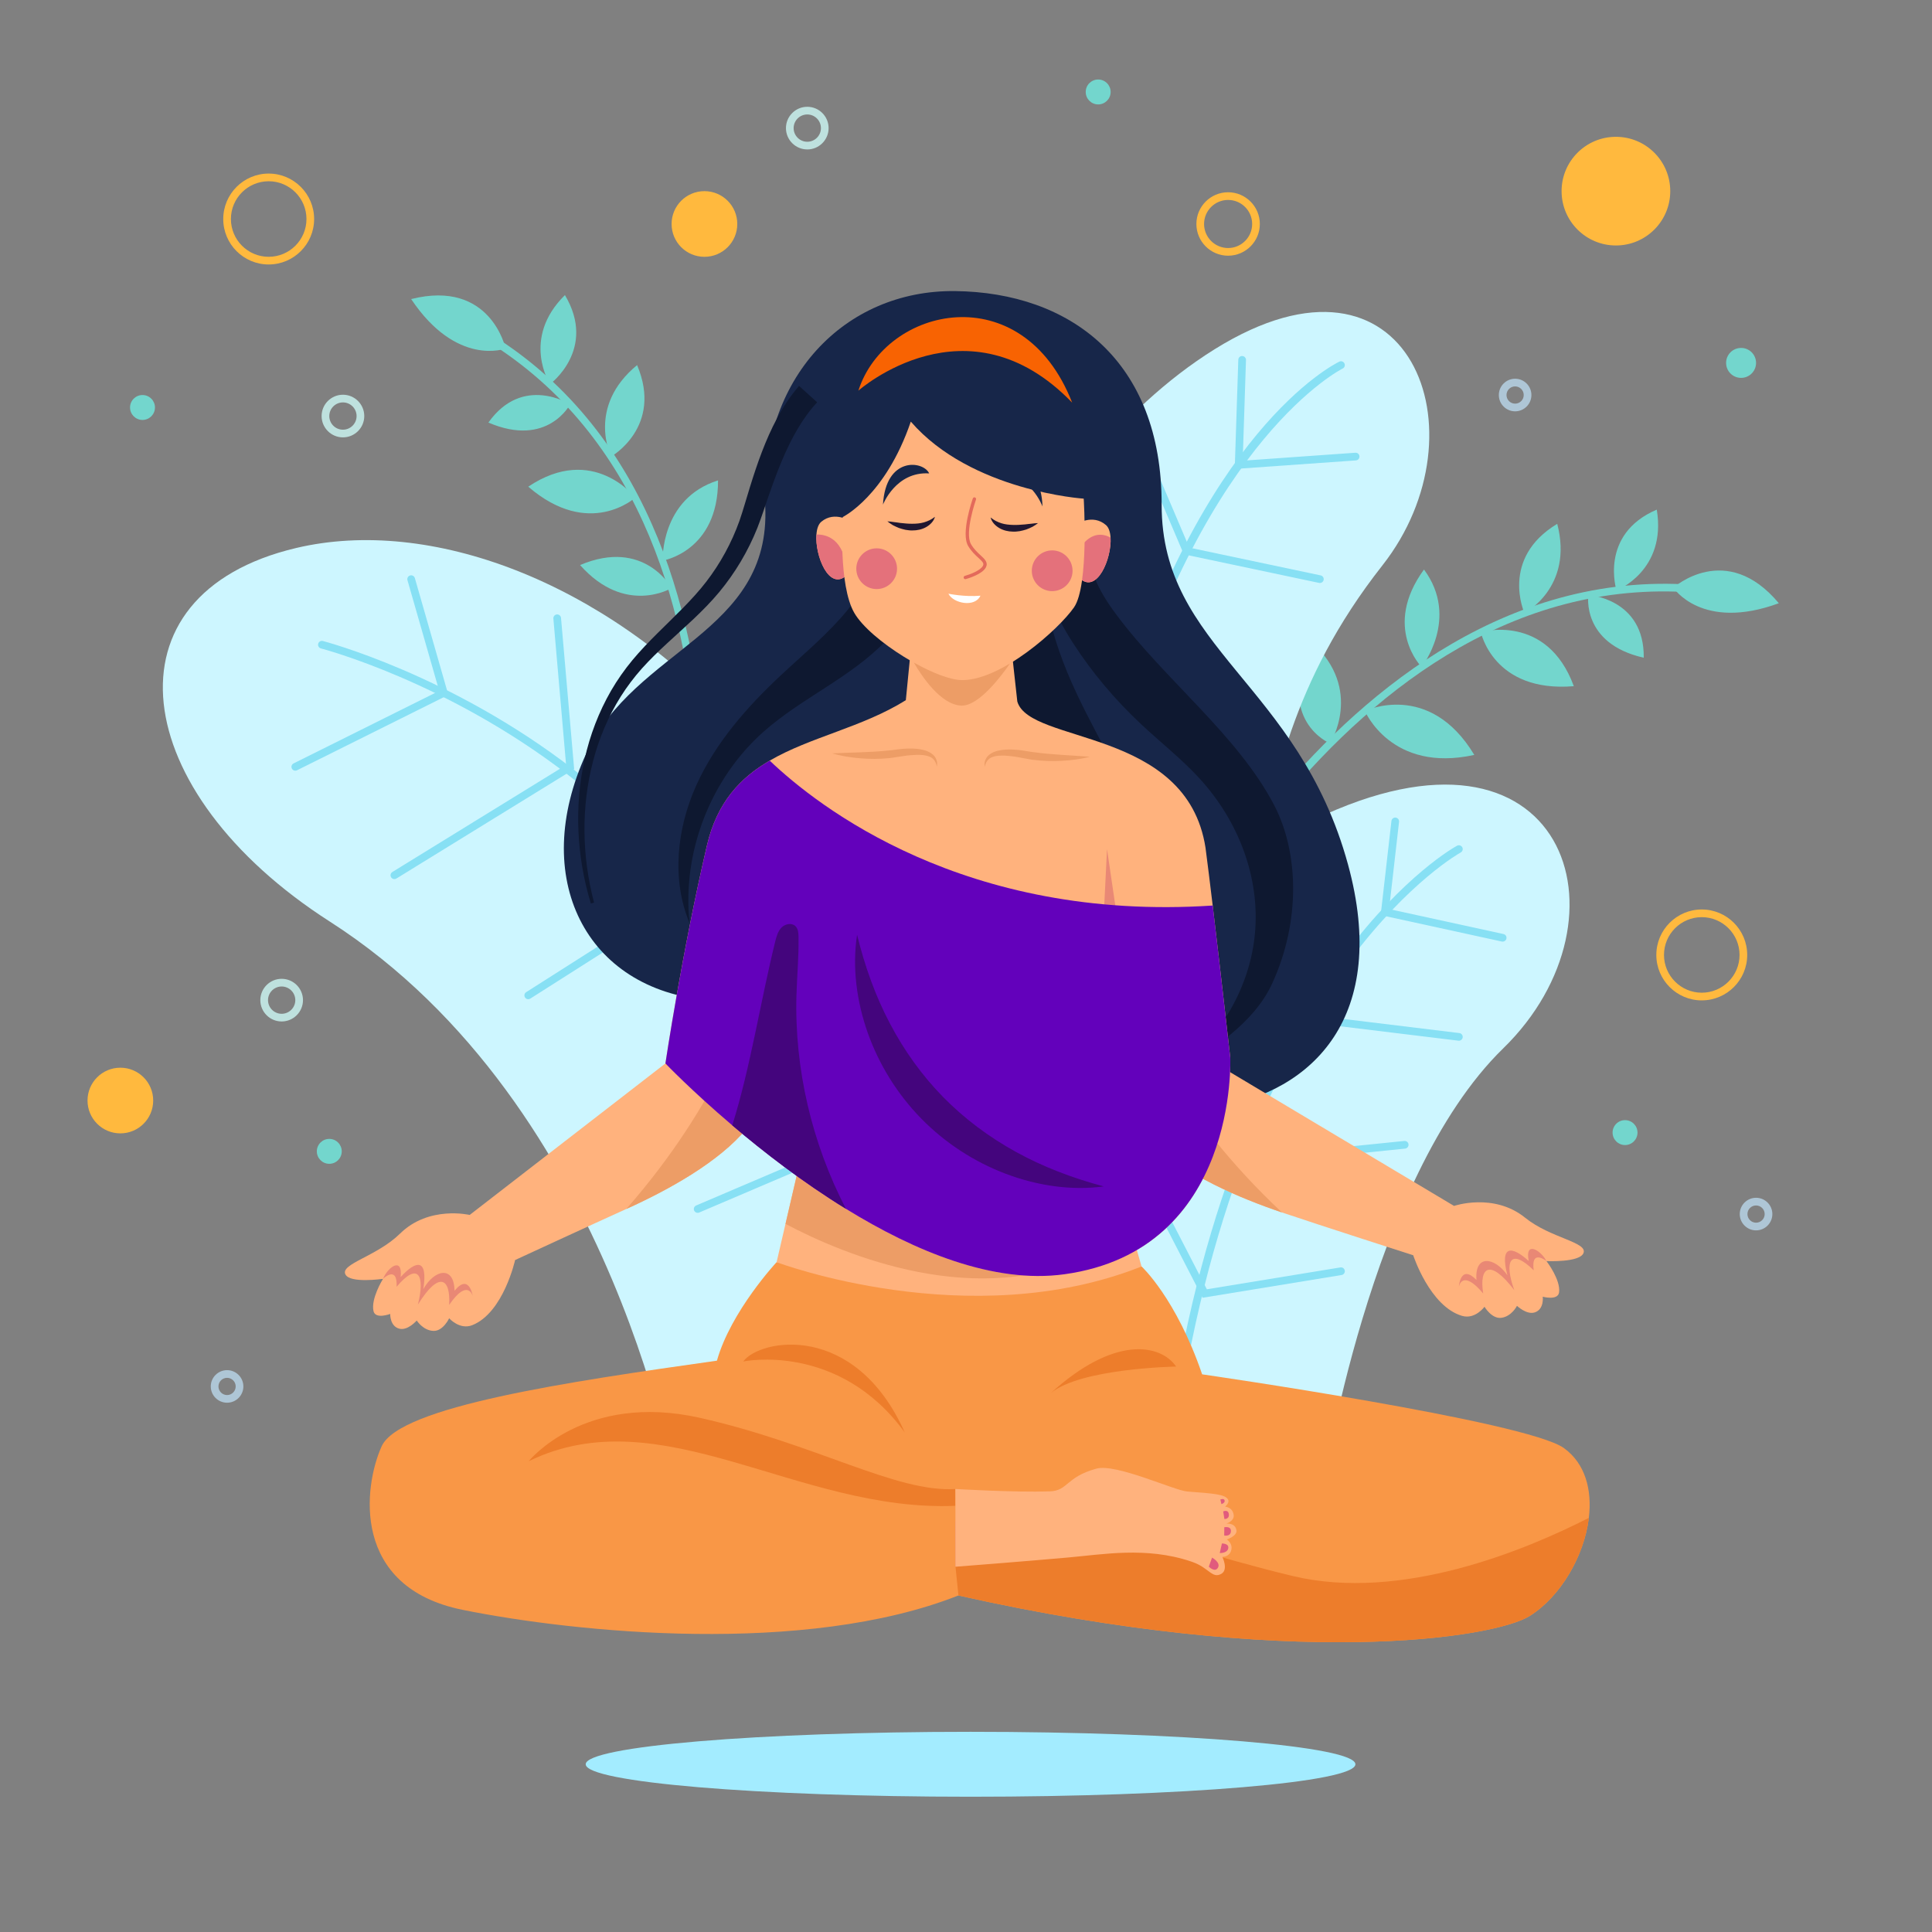 <svg xmlns="http://www.w3.org/2000/svg" xmlns:xlink="http://www.w3.org/1999/xlink" width="125" height="125" viewBox="0 0 125 125">
    <rect x="0" y="0" width="125" height="125" fill="#808080" stroke="none"/>
    <defs>
        <path id="h3mazv7f5a" d="M0.015 0L124.2 0 124.2 124.2 0.015 124.2z"/>
    </defs>
    <g fill="none" fill-rule="evenodd">
        <g>
            <g>
                <g>
                    <g transform="translate(-233 -1622) translate(20 1607) translate(213 15)"/>
                    <path fill="#A3ECFF" d="M87.695 114.148c0-1.16-11.148-2.1-24.9-2.1-13.752 0-24.9.94-24.9 2.1 0 1.16 11.148 2.1 24.9 2.1 13.752 0 24.9-.94 24.9-2.1" transform="translate(-233 -1622) translate(20 1607) translate(213 15)"/>
                    <path fill="#73D6CD" d="M73.488 67.15l-.48-.125c.118-.471 3.552-8.31 9.7-15.634 5.716-6.807 15.112-14.675 27.42-13.504l-.048.495c-23.514-2.24-36.499 28.454-36.592 28.768" transform="translate(-233 -1622) translate(20 1607) translate(213 15)"/>
                    <path fill="#73D6CD" d="M108.267 38.026s3.411-3.08 6.823 1.003c-4.986 1.832-6.823-1.003-6.823-1.003M104.589 38.204s-1.153-3.622 2.604-5.232c.656 3.956-2.604 5.232-2.604 5.232M102.766 38.493s-.48 3.142 3.584 4.062c.048-3.84-3.584-4.062-3.584-4.062M98.633 39.667s-1.605-3.53 2.12-5.775c1.073 4.125-2.12 5.775-2.12 5.775M95.81 40.897s.805 3.933 6.016 3.499c-1.742-4.75-6.016-3.499-6.016-3.499M91.979 43.156s-2.564-2.585.153-6.308c2.334 3.154-.153 6.308-.153 6.308M88.31 46s1.697 4.029 7.076 2.842C92.475 44.002 88.31 46 88.31 46M86.058 48.101s-3.63-1.482-1.176-6.542c3.374 3.066 1.176 6.542 1.176 6.542M44.19 66.736l-.461-.186.23.093-.232-.089c.11-.309 7.648-32.771-12.692-44.783l.253-.428C41.933 27.63 44.909 39.52 45.53 48.386c.67 9.538-1.16 17.898-1.341 18.35" transform="translate(-233 -1622) translate(20 1607) translate(213 15)"/>
                    <path fill="#73D6CD" d="M32.712 22.55s-.95-4.498-6.11-3.2c2.957 4.413 6.11 3.2 6.11 3.2M35.583 24.855s3.061-2.253.968-5.763c-2.856 2.815-.968 5.763-.968 5.763M36.887 26.16s-1.459 2.825-5.287 1.18c2.219-3.135 5.287-1.18 5.287-1.18M39.54 29.54s3.375-1.913 1.68-5.918c-3.293 2.706-1.68 5.918-1.68 5.918M41.101 32.194s-2.963 2.709-6.923-.706c4.201-2.819 6.923.706 6.923.706M42.873 36.273s3.593-.583 3.584-5.192c-3.742 1.18-3.584 5.192-3.584 5.192M43.452 38.049s-2.995 1.811-5.921-1.49c4.164-1.765 5.921 1.49 5.921 1.49" transform="translate(-233 -1622) translate(20 1607) translate(213 15)"/>
                    <path fill="#CDF6FF" d="M59.72 49.183s6.233-18.739 18.89-26.602c12.658-7.864 17.584 5.412 10.837 13.992-12.027 15.293-3.788 26.655-18.702 31.764" transform="translate(-233 -1622) translate(20 1607) translate(213 15)"/>
                    <path fill="#87E0F4" d="M85.396 37.72c-.017 0-.035-.002-.052-.006l-8.752-1.85-3.368-7.912c-.054-.126.005-.272.131-.326.127-.054.272.005.326.131l3.267 7.675 8.499 1.796c.134.029.22.16.192.295-.025.117-.128.197-.243.197" transform="translate(-233 -1622) translate(20 1607) translate(213 15)"/>
                    <path fill="#87E0F4" d="M72.34 47.281c-.024 0-.047-.003-.07-.01-.132-.038-.208-.176-.17-.308 5.572-19.065 14.19-23.39 14.554-23.565.123-.06.271-.008.331.116.06.123.007.272-.116.331-.087.042-8.79 4.434-14.291 23.258-.032.108-.131.178-.239.178" transform="translate(-233 -1622) translate(20 1607) translate(213 15)"/>
                    <path fill="#CDF6FF" d="M64.335 87.426s4.387-26.567 20.671-34.388c16.284-7.82 20.914 6.354 12.25 14.793C88.59 76.27 85.56 96.44 85.56 96.44" transform="translate(-233 -1622) translate(20 1607) translate(213 15)"/>
                    <path fill="#87E0F4" d="M76.354 89.661c-.014 0-.029-.001-.044-.004-.135-.024-.225-.153-.201-.288 2.501-14.173 7.294-22.83 10.873-27.598 3.894-5.184 7.152-6.979 7.29-7.053.12-.065.27-.02.336.1.065.121.02.272-.1.337-.033.018-3.32 1.834-7.151 6.946-3.54 4.722-8.278 13.3-10.759 27.355-.021.12-.126.205-.244.205" transform="translate(-233 -1622) translate(20 1607) translate(213 15)"/>
                    <path fill="#CDF6FF" d="M43.894 96.988s-3.939-25.43-22.562-37.367c-13.08-8.384-14.837-21.172-2.173-24.165 17.322-4.094 44.63 16.746 40.163 51.84" transform="translate(-233 -1622) translate(20 1607) translate(213 15)"/>
                    <path fill="#87E0F4" d="M52.203 82.991h-.008c-.137-.005-.245-.12-.24-.257.252-7.417-1.23-14.175-4.405-20.086-2.54-4.729-6.163-8.932-10.77-12.492-7.851-6.066-15.933-8.182-16.014-8.202-.133-.035-.213-.17-.179-.303.034-.133.17-.214.302-.179.082.021 8.263 2.163 16.195 8.291 4.662 3.603 8.331 7.86 10.904 12.65 3.216 5.99 4.718 12.832 4.463 20.338-.004.135-.114.24-.248.24" transform="translate(-233 -1622) translate(20 1607) translate(213 15)"/>
                    <path fill="#87E0F4" d="M19.106 49.863c-.091 0-.179-.05-.222-.138-.061-.122-.012-.272.111-.333l9.422-4.692-2.054-7.16c-.037-.132.039-.27.17-.308.132-.038.27.039.308.17l2.167 7.558-9.791 4.877c-.036.018-.074.026-.11.026M25.516 56.878c-.083 0-.164-.042-.211-.118-.072-.117-.036-.27.081-.342l11.24-6.923-.823-9.472c-.012-.136.09-.257.226-.269.138-.012.257.09.269.226l.85 9.777-11.501 7.084c-.041.025-.086.037-.13.037M34.178 64.65c-.082 0-.162-.041-.21-.115-.073-.116-.04-.27.076-.343l10.243-6.518-.64-11.538c-.009-.137.096-.254.233-.262.14-.007.254.097.262.234l.658 11.83L34.31 64.61c-.041.026-.087.039-.133.039M79.887 30.342l.231-7.067c.005-.137.11-.244.257-.24.137.005.244.12.24.257l-.213 6.516 7.29-.516c.14-.008.256.094.265.23.01.137-.093.256-.23.266l-7.84.554M97.222 60.923c-.017 0-.035-.002-.053-.006l-7.84-1.71.696-6.09c.016-.137.139-.234.275-.219.136.016.234.139.218.275l-.645 5.644 7.402 1.615c.134.03.219.161.19.296-.026.116-.128.195-.243.195M94.39 67.334c-.01 0-.02 0-.03-.002l-10.041-1.223-1.622-10.05c-.022-.135.07-.263.206-.285.135-.022.263.07.285.206l1.562 9.681 9.67 1.178c.135.017.233.14.216.277-.015.126-.123.218-.246.218M80.04 75.42l-3.875-4.547c-.09-.104-.077-.26.027-.35.105-.09.262-.077.35.028l3.707 4.348 10.61-1.079c.134-.013.258.086.272.222.013.137-.086.259-.222.273L80.04 75.42M77.806 83.965l-3.603-6.99c-.064-.121-.016-.271.106-.334.123-.063.272-.015.335.107l3.438 6.668 8.64-1.414c.136-.022.262.07.285.205.022.136-.07.264-.206.286l-8.995 1.472M45.139 78.47c-.096 0-.188-.056-.229-.15-.053-.126.005-.272.131-.326l9.65-4.116c.126-.054.272.005.325.13.054.127-.004.273-.13.327l-9.65 4.116c-.031.014-.064.02-.097.02" transform="translate(-233 -1622) translate(20 1607) translate(213 15)"/>
                    <path fill="#F99746" d="M102.798 98.206c-.295 2.446-1.805 5.068-3.816 6.341-2.28 1.445-15.412 3.519-36.966-1.318l-.005-.003c-9.931 3.922-24.794 2.4-32.063.934-7.266-1.465-6.42-8.011-5.255-10.585 1.162-2.574 12.015-4.172 21.692-5.54.9-3.196 3.86-6.372 3.86-6.372s16.933-.41 23.614.276c0 0 2.235 2.054 3.92 6.98 0 0 20.98 3.028 23.402 4.768 1.392 1.002 1.836 2.713 1.617 4.519" transform="translate(-233 -1622) translate(20 1607) translate(213 15)"/>
                    <path fill="#FFB27D" d="M73.859 81.94c-11.155 4.429-23.614-.277-23.614-.277l1.802-7.75 10.645-.312 8.716-.252 2.45 8.59" transform="translate(-233 -1622) translate(20 1607) translate(213 15)"/>
                    <path fill="#ED9D66" d="M70.749 81.084c-7.443 3.756-16.116.116-19.927-1.898l1.225-5.274 10.645-.31c2.525 1.54 5.29 3.896 8.057 7.482" transform="translate(-233 -1622) translate(20 1607) translate(213 15)"/>
                    <path fill="#172649" d="M61.796 18.833c-7.15-.084-12.67 5.646-12.286 13.913.383 8.268-8.44 9.19-11.582 16.012-3.7 8.033-.035 15.287 7.938 15.957 1.367 6.363 13.856 5.259 15.145-1.168 6.61 12.232 31.547 11.926 26.206-7.61-3.206-11.726-12.072-13.954-12.059-23.28.014-9.327-5.923-13.737-13.362-13.824" transform="translate(-233 -1622) translate(20 1607) translate(213 15)"/>
                    <path fill="#F86302" d="M55.537 25.276s7.047-6.258 13.832.775c-3.227-8.245-12.091-6.228-13.832-.775" transform="translate(-233 -1622) translate(20 1607) translate(213 15)"/>
                    <path fill="#0E1830" d="M70.66 34.895c-.524 1.636.458 3.381 1.55 4.85 3.17 4.265 7.88 7.823 10.242 12.376 1.57 3.024 1.715 7.489-.153 11.535-1.17 2.533-3.843 4.246-6.404 5.829 3.055-2.276 4.994-5.618 5.304-9.138.31-3.521-1.013-7.182-3.618-10.012-1.141-1.24-2.507-2.315-3.752-3.48-1.7-1.59-3.18-3.354-4.396-5.237-1.366-2.117-2.419-4.549-1.868-6.865l3.095.142M57.14 33.947c-.029 2.013-.998 3.914-2.267 5.477-1.269 1.563-2.836 2.852-4.308 4.226-2.227 2.077-4.286 4.414-5.53 7.194-1.244 2.78-1.597 6.063-.422 8.872-.489-4.566 1.35-9.321 4.784-12.37 2.456-2.18 5.617-3.496 7.896-5.86 2.272-2.357 3.491-5.692 3.276-8.958l-3.43 1.42" transform="translate(-233 -1622) translate(20 1607) translate(213 15)"/>
                    <path fill="#0E1830" d="M67.91 33.54c-1.066 3.746.08 7.772 1.733 11.297 1.654 3.526 3.827 6.83 4.992 10.547 1.164 3.716 1.144 8.11-1.312 11.133 1.06-2.322.785-5.074-.134-7.456-.92-2.382-2.429-4.48-3.864-6.592-1.792-2.638-3.507-5.368-4.555-8.379-1.047-3.011-1.388-6.355-.409-9.39l3.548-1.16" transform="translate(-233 -1622) translate(20 1607) translate(213 15)"/>
                    <path fill="#FFB27D" d="M55.064 33.749l-.304 3.486c-1.122 1.012-2.04-1.282-1.937-2.653.025-.365.126-.665.31-.821.885-.744 1.93-.012 1.93-.012M69.854 37.412l-.222-3.492s1.06-.708 1.93.057c.178.158.27.45.291.806.082 1.371-.895 3.672-2 2.629" transform="translate(-233 -1622) translate(20 1607) translate(213 15)"/>
                    <path fill="#E4717B" d="M54.788 36.914l-.028.32c-1.122 1.013-2.04-1.281-1.937-2.652.676-.012 1.776.293 1.965 2.332M69.854 37.412l-.112-1.763c.774-1.268 1.592-1.15 2.111-.866.082 1.371-.895 3.672-2 2.629" transform="translate(-233 -1622) translate(20 1607) translate(213 15)"/>
                    <path fill="#FFB27D" d="M54.522 33.453s-.284 4.406.748 6.197c1.032 1.791 5.201 4.33 6.959 4.352 2.553.032 6.277-3.288 7.26-4.707.981-1.418.627-7.032.627-7.032s-7.284-.475-11.187-4.985c-1.65 4.835-4.407 6.175-4.407 6.175" transform="translate(-233 -1622) translate(20 1607) translate(213 15)"/>
                    <path fill="#E4717B" d="M58.038 36.81c-.009.728-.606 1.311-1.333 1.303-.728-.009-1.311-.606-1.303-1.334.009-.727.606-1.31 1.334-1.302.727.009 1.31.606 1.302 1.333M69.394 36.944c-.008.727-.605 1.31-1.333 1.302-.728-.009-1.311-.605-1.303-1.333.009-.728.606-1.311 1.334-1.303.727.009 1.31.606 1.302 1.334" transform="translate(-233 -1622) translate(20 1607) translate(213 15)"/>
                    <path fill="#201731" d="M57.412 33.731c.15.005.288.027.426.047.137.02.274.03.407.056.268.027.53.057.785.052.256 0 .508-.02.752-.09.24-.072.482-.176.709-.358-.077.288-.311.522-.578.67-.27.15-.581.214-.88.212-.153.006-.3-.02-.446-.041-.144-.033-.286-.068-.423-.118-.135-.055-.268-.114-.395-.182-.123-.078-.245-.155-.357-.248M67.162 33.845c-.114.09-.238.165-.363.24-.128.065-.262.12-.398.173-.139.046-.281.078-.426.108-.147.018-.294.04-.446.03-.3-.005-.61-.075-.876-.232-.263-.155-.491-.394-.561-.684.222.187.46.297.7.375.242.076.494.1.75.107.255.012.517-.013.786-.034.132-.021.27-.03.408-.045.138-.018.277-.036.426-.038" transform="translate(-233 -1622) translate(20 1607) translate(213 15)"/>
                    <path fill="#E36A5B" d="M62.454 37.471c-.047 0-.09-.032-.103-.08-.016-.057.018-.117.076-.133.27-.073 1.003-.333 1.166-.648.082-.156-.005-.255-.293-.52-.203-.186-.456-.418-.661-.766-.485-.821.27-2.983.303-3.074.02-.057.081-.087.138-.067.057.02.086.082.066.14-.007.02-.754 2.156-.32 2.89.189.32.428.54.62.717.27.249.504.464.34.78-.237.455-1.194.728-1.302.757-.01.003-.02.004-.03.004" transform="translate(-233 -1622) translate(20 1607) translate(213 15)"/>
                    <path fill="#172649" d="M57.128 32.649s.829-2.153 2.99-2.02c-.386-.834-2.811-1.114-2.99 2.02M67.45 32.77s-.778-2.172-2.943-2.09c.407-.824 2.837-1.047 2.943 2.09" transform="translate(-233 -1622) translate(20 1607) translate(213 15)"/>
                    <path fill="#FFFFFE" d="M61.362 38.411s1.034.224 2.072.13c-.352.782-1.764.503-2.072-.13" transform="translate(-233 -1622) translate(20 1607) translate(213 15)"/>
                    <path fill="#0E1830" d="M52.87 26.028c-.967 1.039-1.682 2.361-2.27 3.751-.294.697-.559 1.415-.813 2.143-.261.73-.482 1.461-.784 2.23-.603 1.508-1.439 2.915-2.47 4.157-1.038 1.246-2.246 2.273-3.378 3.32-.568.525-1.118 1.057-1.625 1.622-.504.566-.96 1.17-1.366 1.812-.807 1.285-1.41 2.706-1.794 4.188-.777 2.966-.724 6.153.065 9.145l-.208.06c-.91-2.997-1.09-6.241-.401-9.337.34-1.546.913-3.05 1.711-4.435.402-.69.864-1.35 1.374-1.966.511-.614 1.062-1.186 1.619-1.74 1.112-1.106 2.25-2.153 3.164-3.34.916-1.19 1.641-2.522 2.144-3.927.242-.69.45-1.458.685-2.205.233-.75.48-1.504.766-2.253.572-1.491 1.293-2.991 2.409-4.283l1.173 1.058" transform="translate(-233 -1622) translate(20 1607) translate(213 15)"/>
                    <path fill="#FFB27D" d="M68.86 82.444c-11.291 1.559-25.808-13.638-25.808-13.638s1.076-7.22 2.685-14.098c.657-2.815 2.173-4.394 4.064-5.496 2.63-1.534 5.994-2.152 8.806-3.91l.228-2.32.196-2.012 6.225-.736.36 3.307.204 1.847c.807 2.777 10.968 1.673 12.176 9.458.132.996.294 2.315.465 3.742.527 4.412 1.137 9.838 1.137 9.838s.553 12.46-10.738 14.018" transform="translate(-233 -1622) translate(20 1607) translate(213 15)"/>
                    <path fill="#E98875" d="M72.374 60.042L71.624 54.937 71.341 60.674 72.374 60.042" transform="translate(-233 -1622) translate(20 1607) translate(213 15)"/>
                    <path fill="#ED9D66" d="M65.345 42.927c-.504.735-1.997 2.758-3.136 2.726-1.339-.036-2.584-1.922-3.085-2.786 1.187.666 2.36 1.126 3.104 1.135.944.011 2.05-.435 3.117-1.075" transform="translate(-233 -1622) translate(20 1607) translate(213 15)"/>
                    <path fill="#FFB27D" d="M48.317 73.01c-1.81 2.191-5.121 4.005-7.797 5.212-2.31 1.045-7.193 3.302-7.193 3.302s-.75 3.403-2.765 4.212c-.82.33-1.502-.445-1.502-.445s-.389.846-1.022.817c-.67-.026-1.075-.672-1.075-.672s-.571.666-1.12.532c-.624-.156-.597-.957-.597-.957s-.956.365-1.08-.182c-.179-.79.574-2.02.616-2.087-.099.011-2.114.293-2.428-.277-.38-.688 2.023-1.168 3.527-2.65 1.866-1.836 4.507-1.208 4.507-1.208l12.664-9.801c1.476-.001 2.755.006 3.787.08 3.115.222 4.007 1.06 1.478 4.124" transform="translate(-233 -1622) translate(20 1607) translate(213 15)"/>
                    <path fill="#E98875" d="M24.784 82.738s.937-.916.878.515c1.367-1.627 1.863-.778 1.377 1.154 1.373-2.217 2.126-1.702 2.021.023 1.2-1.755 1.524-.591 1.524-.591s-.236-1.488-1.176-.325c-.023-1.65-1.29-1.4-2.02-.108.318-2.024-.484-1.865-1.465-.781.142-1.347-.836-.642-1.14.113" transform="translate(-233 -1622) translate(20 1607) translate(213 15)"/>
                    <path fill="#ED9D66" d="M48.317 73.01c-1.81 2.191-5.121 4.005-7.797 5.212 3.06-3.486 5.052-6.775 6.319-9.335 3.115.221 4.007 1.059 1.478 4.123" transform="translate(-233 -1622) translate(20 1607) translate(213 15)"/>
                    <path fill="#FFB27D" d="M74.676 74.015c2.015 2.005 5.486 3.488 8.266 4.43 2.402.815 8.492 2.768 8.492 2.768s1.076 3.314 3.161 3.923c.849.248 1.452-.59 1.452-.59s.47.805 1.097.715c.664-.091 1.004-.774 1.004-.774s.633.608 1.167.42c.606-.216.5-1.01.5-1.01s.988.27 1.058-.286c.101-.804-.768-1.955-.816-2.018.1.002 2.132.087 2.39-.51.311-.722-2.127-.967-3.769-2.296-2.035-1.645-4.602-.764-4.602-.764L79.507 69.32c-1.47.143-2.74.274-3.76.449-3.08.523-3.887 1.444-1.07 4.247" transform="translate(-233 -1622) translate(20 1607) translate(213 15)"/>
                    <path fill="#E98875" d="M100.055 81.59s-1.022-.82-.824.598c-1.52-1.486-1.93-.593-1.258 1.282-1.583-2.072-2.282-1.487-2.01.22-1.365-1.63-1.574-.44-1.574-.44s.09-1.504 1.139-.438c-.138-1.643 1.147-1.518 2-.304-.514-1.983.3-1.903 1.382-.92-.272-1.326.769-.72 1.145.002" transform="translate(-233 -1622) translate(20 1607) translate(213 15)"/>
                    <path fill="#ED9D66" d="M74.676 74.015c2.015 2.005 5.486 3.488 8.266 4.43-3.383-3.172-5.686-6.253-7.196-8.677-3.078.523-3.886 1.444-1.07 4.247" transform="translate(-233 -1622) translate(20 1607) translate(213 15)"/>
                    <path fill="#6301BB" d="M68.86 82.445c-4.573.63-9.676-1.486-14.13-4.234-2.807-1.727-5.357-3.707-7.352-5.402-2.651-2.252-4.325-4.004-4.325-4.004s1.076-7.218 2.684-14.098c.657-2.814 2.173-4.394 4.064-5.494 3.103 2.96 12.614 10.437 28.66 9.375.526 4.411 1.136 9.839 1.136 9.839s.554 12.46-10.737 14.018" transform="translate(-233 -1622) translate(20 1607) translate(213 15)"/>
                    <path fill="#E98875" d="M77.032 101.018c-2.88-.96-5.661-.447-7.939-.247-2.86.256-7.272.596-7.272.596l-.005-2.933c1.765.327 5.873 1.071 7.814 1.318 2.271.285 5.41-1.09 7.402 1.266" transform="translate(-233 -1622) translate(20 1607) translate(213 15)"/>
                    <path fill="#ED7D2B" d="M61.828 97.425c-10.206.433-19.029-7.069-27.618-2.887 0 0 3.593-4.489 11.086-2.802 7.493 1.687 12.69 4.848 16.516 4.601l.016 1.088M102.798 98.206c-.295 2.446-1.805 5.068-3.816 6.341-2.28 1.445-15.412 3.519-36.966-1.318l-.005-.003-.19-1.86c4.104-5.763 11.945-1.753 21.826.604 7.003 1.673 15.056-1.673 19.15-3.764" transform="translate(-233 -1622) translate(20 1607) translate(213 15)"/>
                    <path fill="#FFB27D" d="M79.375 99.603s.435.269.268.755c-.13.371-.534.372-.557.371 0 0 .4.814-.052 1.088-.597.363-.81-.388-1.89-.76-.037-.014-.076-.025-.112-.039-2.88-.96-5.661-.447-7.939-.247-2.86.256-7.272.596-7.272.596l-.009-5.03s3.825.228 6.093.155c1.216-.038 1.038-.927 3.033-1.472 1.272-.35 5.028 1.415 5.88 1.48 1.692.132 2.45.172 2.64.524.11.205-.193.454-.193.454s.49.035.554.54c.05.396-.476.56-.476.56s.58-.07.655.43c.058.374-.623.595-.623.595" transform="translate(-233 -1622) translate(20 1607) translate(213 15)"/>
                    <path fill="#E15B7D" d="M78.42 100.776l-.21.587s.395.404.591.066c.197-.338-.382-.653-.382-.653M79.057 99.862l-.14.62s.488.021.55-.304c.064-.325-.41-.316-.41-.316M79.212 98.813l-.006.533s.41.092.434-.27c.023-.361-.428-.263-.428-.263M79.14 97.79l.079.49s.356.019.28-.352c-.057-.282-.359-.137-.359-.137M78.957 97.018l.07.298s.243-.072.206-.235c-.038-.163-.276-.063-.276-.063" transform="translate(-233 -1622) translate(20 1607) translate(213 15)"/>
                    <path fill="#ED7D2B" d="M76.097 88.416s-6.232.108-8.132 1.737c4.1-3.75 7.104-3.22 8.132-1.737M48.087 88.088s6.17-1.294 10.452 4.593c-3.228-7.21-9.39-6.053-10.452-4.593" transform="translate(-233 -1622) translate(20 1607) translate(213 15)"/>
                    <path fill="#ED9D66" d="M53.833 48.743c.618-.032 1.227-.045 1.833-.068.606-.026 1.208-.05 1.801-.117.15-.011.296-.033.444-.05.15-.019.308-.044.464-.056.313-.022.63-.039.951-.002.317.034.65.1.936.297.14.094.26.235.318.393.07.156.055.324.035.475-.046-.311-.214-.564-.475-.657-.249-.11-.544-.122-.832-.12-.29.01-.585.034-.879.081l-.444.068c-.155.023-.31.05-.466.065-.623.06-1.245.063-1.862.009-.616-.05-1.228-.146-1.824-.318M70.515 48.964c-.601.154-1.216.23-1.834.261-.617.035-1.24.013-1.86-.066-.155-.02-.31-.051-.464-.079l-.442-.082c-.292-.056-.586-.09-.876-.109-.288-.01-.583-.008-.835.095-.263.084-.44.332-.495.642-.015-.151-.024-.32.05-.474.062-.156.186-.292.33-.383.292-.187.626-.243.944-.267.322-.027.638 0 .95.03.156.017.313.048.463.07.147.023.293.05.442.065.59.085 1.192.128 1.797.172.605.042 1.213.074 1.83.125" transform="translate(-233 -1622) translate(20 1607) translate(213 15)"/>
                    <path fill="#44057D" d="M54.73 78.21c-2.807-1.726-5.357-3.706-7.352-5.401 1.2-3.847 1.807-7.956 2.778-11.89.08-.324.172-.666.408-.906.234-.239.66-.325.9-.092.177.171.196.442.2.686.023 1.255-.096 2.508-.133 3.762-.138 4.785.998 9.593 3.199 13.842M55.453 60.48c.504 2.056 1.19 3.967 2.121 5.733.926 1.764 2.082 3.374 3.45 4.769 1.37 1.394 2.956 2.582 4.7 3.542 1.747.966 3.644 1.69 5.689 2.238-2.107.282-4.305-.05-6.34-.817-2.036-.772-3.924-1.995-5.467-3.572-1.545-1.577-2.73-3.489-3.46-5.54-.725-2.049-1.015-4.252-.693-6.353" transform="translate(-233 -1622) translate(20 1607) translate(213 15)"/>
                    <path fill="#AEC6D6" d="M98.028 25c-.307 0-.558.25-.558.558 0 .308.25.558.558.558.307 0 .557-.25.557-.558 0-.307-.25-.557-.557-.557zm0 1.613c-.581 0-1.054-.473-1.054-1.055 0-.581.473-1.054 1.054-1.054.581 0 1.054.473 1.054 1.054 0 .582-.473 1.055-1.054 1.055zM14.692 89.145c-.308 0-.558.25-.558.557 0 .307.25.558.558.558.307 0 .557-.25.557-.558 0-.307-.25-.557-.557-.557zm0 1.611c-.582 0-1.055-.473-1.055-1.054 0-.581.473-1.054 1.055-1.054.58 0 1.054.473 1.054 1.054 0 .581-.473 1.054-1.054 1.054zM113.617 77.993c-.308 0-.558.25-.558.557 0 .308.25.558.558.558.307 0 .557-.25.557-.558 0-.307-.25-.557-.557-.557zm0 1.612c-.582 0-1.055-.473-1.055-1.055 0-.581.473-1.054 1.055-1.054.581 0 1.054.473 1.054 1.054 0 .582-.473 1.055-1.054 1.055z" transform="translate(-233 -1622) translate(20 1607) translate(213 15)"/>
                    <path fill="#73D6CD" d="M71.858 5.95c0 .445-.361.806-.806.806-.445 0-.806-.36-.806-.806 0-.445.36-.806.806-.806.445 0 .806.361.806.806M105.946 73.278c0 .446-.36.807-.806.807-.445 0-.806-.361-.806-.807 0-.445.36-.805.806-.805.445 0 .806.36.806.805M10.026 26.364c0 .445-.36.806-.806.806-.445 0-.806-.36-.806-.806 0-.445.361-.806.806-.806.445 0 .806.361.806.806M22.111 74.492c0 .445-.36.806-.806.806-.445 0-.806-.36-.806-.806 0-.445.361-.806.806-.806.445 0 .806.361.806.806" transform="translate(-233 -1622) translate(20 1607) translate(213 15)"/>
                    <path fill="#FFB93E" d="M108.065 12.367c0 1.941-1.574 3.515-3.515 3.515-1.942 0-3.516-1.574-3.516-3.515s1.574-3.515 3.516-3.515c1.941 0 3.515 1.574 3.515 3.515" transform="translate(-233 -1622) translate(20 1607) translate(213 15)"/>
                    <path fill="#73D6CD" d="M113.617 23.48c0 .535-.434.969-.97.969-.535 0-.969-.434-.969-.97 0-.535.434-.968.97-.968.535 0 .969.433.969.969" transform="translate(-233 -1622) translate(20 1607) translate(213 15)"/>
                    <path fill="#FFB93E" d="M79.458 12.936c-.858 0-1.555.698-1.555 1.556 0 .857.697 1.555 1.555 1.555s1.556-.698 1.556-1.555c0-.858-.698-1.556-1.556-1.556zm0 3.608c-1.131 0-2.052-.92-2.052-2.052 0-1.132.92-2.053 2.052-2.053 1.132 0 2.053.92 2.053 2.053 0 1.131-.92 2.052-2.053 2.052zM47.702 14.492c0 1.173-.951 2.124-2.125 2.124s-2.125-.95-2.125-2.124c0-1.174.951-2.125 2.125-2.125s2.125.951 2.125 2.125M9.912 71.204c0 1.174-.951 2.125-2.124 2.125-1.174 0-2.125-.951-2.125-2.125 0-1.173.951-2.124 2.125-2.124 1.173 0 2.124.951 2.124 2.124M17.384 11.727c-1.348 0-2.444 1.096-2.444 2.444 0 1.348 1.096 2.444 2.444 2.444 1.348 0 2.444-1.096 2.444-2.444 0-1.348-1.096-2.444-2.444-2.444zm0 5.385c-1.622 0-2.94-1.32-2.94-2.94 0-1.622 1.318-2.942 2.94-2.942 1.621 0 2.94 1.32 2.94 2.941 0 1.622-1.319 2.94-2.94 2.94zM110.104 59.34c-1.348 0-2.444 1.096-2.444 2.444 0 1.348 1.096 2.444 2.444 2.444 1.348 0 2.444-1.096 2.444-2.444 0-1.348-1.096-2.444-2.444-2.444zm0 5.385c-1.622 0-2.94-1.32-2.94-2.94 0-1.622 1.318-2.942 2.94-2.942 1.622 0 2.94 1.32 2.94 2.941 0 1.622-1.318 2.94-2.94 2.94z" transform="translate(-233 -1622) translate(20 1607) translate(213 15)"/>
                    <path fill="#BEE1DE" d="M22.188 26.036c-.487 0-.883.396-.883.883 0 .486.396.882.883.882s.883-.396.883-.882c0-.487-.396-.883-.883-.883zm0 2.262c-.76 0-1.38-.619-1.38-1.38 0-.76.62-1.379 1.38-1.379.76 0 1.38.619 1.38 1.38 0 .76-.62 1.379-1.38 1.379zM18.223 63.826c-.486 0-.882.396-.882.883s.396.883.882.883c.487 0 .883-.396.883-.883s-.396-.883-.883-.883zm0 2.263c-.76 0-1.38-.62-1.38-1.38 0-.76.62-1.38 1.38-1.38.761 0 1.38.62 1.38 1.38 0 .76-.619 1.38-1.38 1.38zM52.231 7.406c-.487 0-.883.396-.883.883s.396.883.883.883.883-.396.883-.883-.396-.883-.883-.883zm0 2.262c-.76 0-1.38-.618-1.38-1.38 0-.76.62-1.379 1.38-1.379.76 0 1.38.62 1.38 1.38 0 .76-.62 1.38-1.38 1.38z" transform="translate(-233 -1622) translate(20 1607) translate(213 15)"/>
                </g>
            </g>
        </g>
    </g>
</svg>

